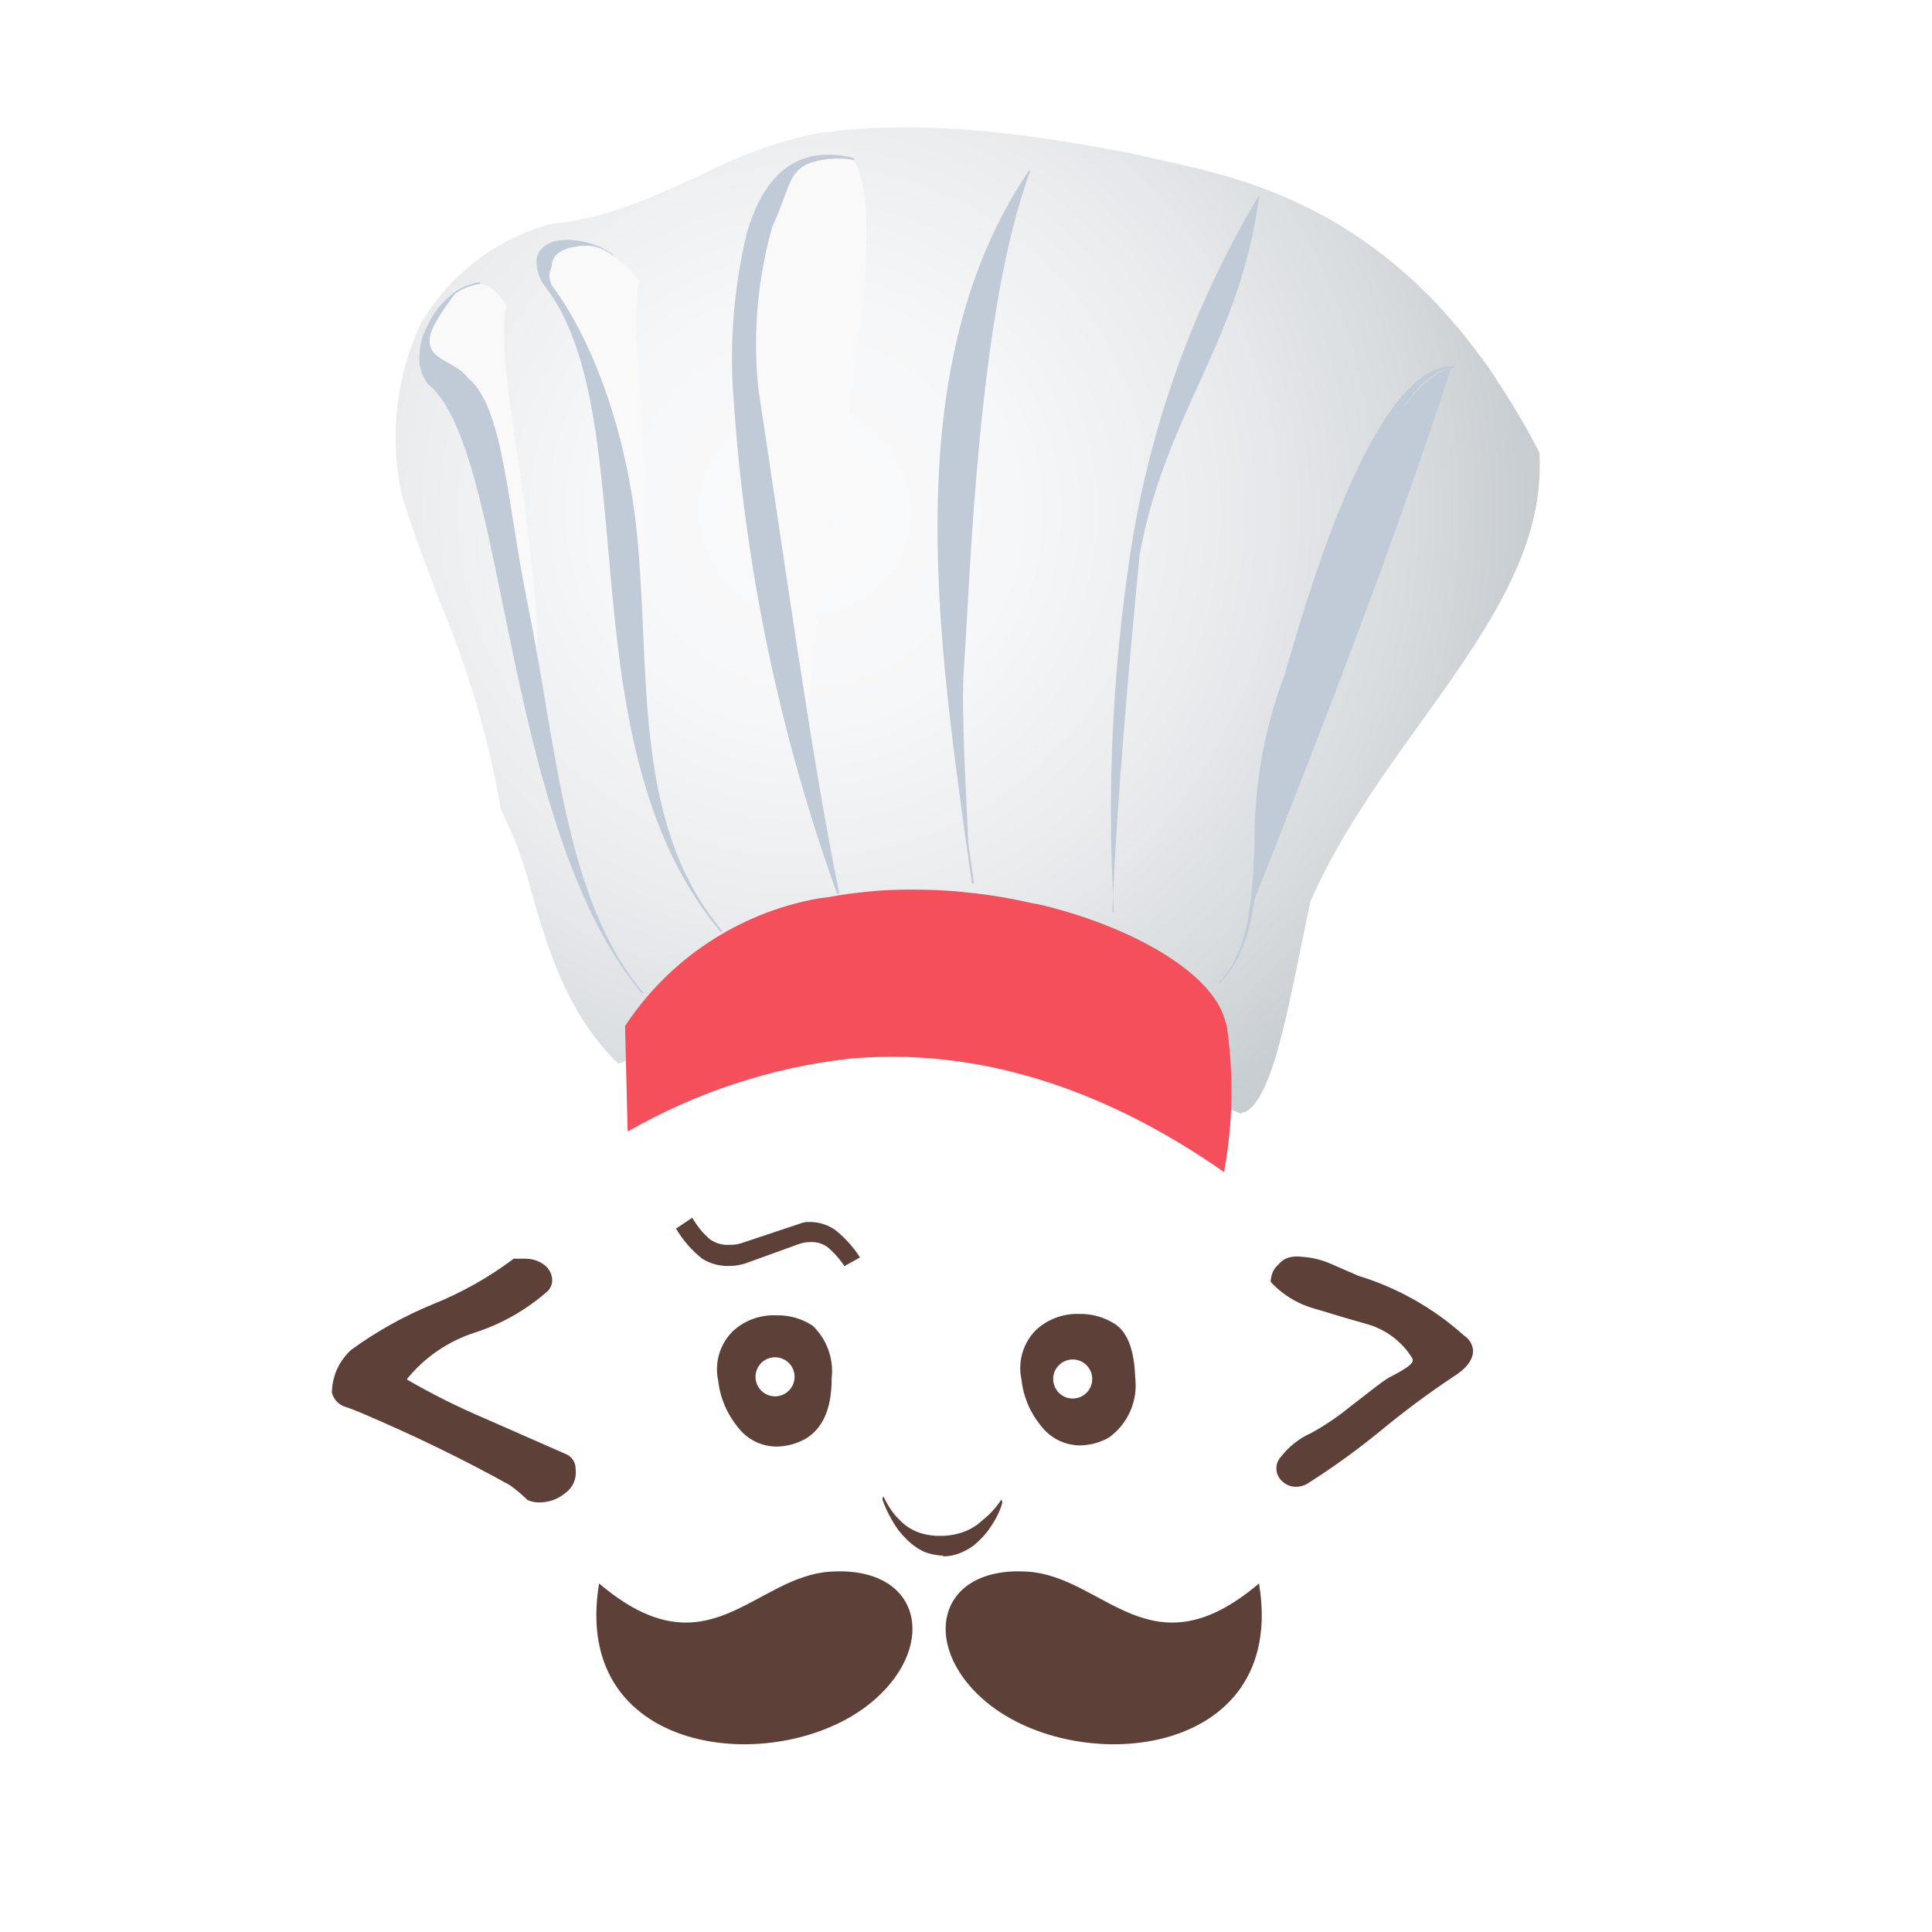 <svg width="32" height="32" viewBox="0 0 32 32" fill="none" xmlns="http://www.w3.org/2000/svg">
<rect x="0" y="0" width="32" height="32" fill="#333333" stroke="none"/>
<rect width="32" height="32" transform="matrix(-1 0 0 1 32 0)" fill="white"/>
<path d="M22.481 21.126C23.137 21.323 23.741 21.664 24.25 22.122C24.336 22.177 24.392 22.27 24.399 22.372C24.399 22.523 24.286 22.673 24.053 22.815C23.634 23.095 23.231 23.396 22.843 23.718C22.461 24.029 22.06 24.318 21.643 24.581C21.59 24.61 21.529 24.625 21.469 24.626C21.384 24.628 21.301 24.595 21.239 24.536C21.12 24.433 21.108 24.253 21.211 24.134C21.214 24.131 21.217 24.128 21.22 24.125C21.35 23.957 21.52 23.823 21.714 23.737C21.943 23.612 22.159 23.465 22.361 23.3C22.685 23.054 22.879 22.89 23.008 22.815C23.264 22.686 23.397 22.595 23.397 22.54C23.399 22.529 23.399 22.516 23.397 22.505C23.237 22.242 22.99 22.045 22.698 21.948C22.41 21.867 22.115 21.78 21.821 21.689C21.527 21.615 21.26 21.46 21.052 21.239C21.045 21.22 21.045 21.198 21.052 21.178C21.062 21.087 21.107 21.002 21.177 20.942C21.236 20.869 21.321 20.824 21.414 20.816C21.461 20.809 21.509 20.809 21.556 20.816C21.729 20.826 21.899 20.867 22.057 20.939L22.526 21.143M8.696 20.848C8.813 20.846 8.927 20.883 9.02 20.954C9.097 21.014 9.144 21.105 9.146 21.203C9.146 21.273 9.118 21.34 9.068 21.388C8.719 21.695 8.311 21.928 7.868 22.071C7.423 22.213 7.029 22.483 6.736 22.847C7.153 23.089 7.586 23.305 8.03 23.494L9.37 24.083C9.474 24.125 9.54 24.227 9.534 24.339C9.554 24.491 9.488 24.641 9.363 24.73C9.241 24.832 9.086 24.887 8.927 24.885C8.862 24.885 8.798 24.872 8.739 24.846C8.648 24.757 8.55 24.675 8.447 24.6C7.671 24.169 6.841 23.766 5.957 23.391C5.869 23.355 5.779 23.32 5.691 23.291C5.594 23.251 5.521 23.167 5.497 23.064C5.501 22.793 5.618 22.536 5.82 22.355C6.236 22.053 6.687 21.801 7.163 21.605C7.643 21.413 8.096 21.158 8.509 20.848L8.696 20.848Z" fill="#5D4037"/>
<path d="M14.241 20.822C14.131 20.651 13.993 20.499 13.834 20.372C13.706 20.283 13.553 20.236 13.397 20.24C13.345 20.238 13.293 20.248 13.245 20.269L12.275 20.592C12.213 20.612 12.149 20.62 12.084 20.618C11.969 20.627 11.854 20.594 11.76 20.528C11.642 20.426 11.543 20.304 11.466 20.169L11.197 20.35C11.31 20.541 11.457 20.709 11.63 20.848C11.766 20.933 11.925 20.975 12.086 20.968C12.168 20.967 12.25 20.955 12.329 20.932L13.225 20.608C13.286 20.585 13.351 20.573 13.416 20.573C13.515 20.567 13.613 20.593 13.695 20.647C13.808 20.74 13.906 20.849 13.986 20.971L14.242 20.829" fill="#5D4037"/>
<path fill-rule="evenodd" clip-rule="evenodd" d="M20.853 26.227C21.345 29.171 17.747 29.462 16.269 28.133C15.247 27.22 15.535 25.949 17 26.03C18.294 26.098 19.048 27.761 20.853 26.227Z" fill="#5D4037"/>
<path fill-rule="evenodd" clip-rule="evenodd" d="M9.923 26.227C9.431 29.171 13.028 29.462 14.507 28.133C15.529 27.22 15.241 25.949 13.776 26.03C12.481 26.098 11.728 27.761 9.923 26.227Z" fill="#5D4037"/>
<path d="M13.459 21.957C13.278 21.838 13.066 21.779 12.85 21.786C12.589 21.776 12.335 21.869 12.142 22.045C11.923 22.259 11.83 22.571 11.896 22.87C11.927 23.151 12.04 23.417 12.219 23.636C12.372 23.84 12.611 23.96 12.866 23.96C13.033 23.957 13.196 23.913 13.342 23.831C13.633 23.656 13.775 23.326 13.775 22.831C13.812 22.506 13.696 22.182 13.459 21.957ZM12.837 23.128C12.658 23.128 12.514 22.983 12.514 22.804C12.514 22.625 12.658 22.481 12.837 22.481C13.016 22.481 13.161 22.625 13.161 22.804C13.161 22.983 13.016 23.128 12.837 23.128Z" fill="#5D4037"/>
<path d="M15.626 25.778C15.716 25.778 15.804 25.762 15.888 25.729C15.968 25.698 16.044 25.657 16.115 25.607C16.181 25.554 16.243 25.495 16.299 25.432C16.353 25.372 16.4 25.307 16.442 25.238C16.481 25.177 16.516 25.113 16.545 25.047C16.567 24.999 16.586 24.949 16.6 24.898V24.869C16.593 24.86 16.588 24.85 16.584 24.84C16.5 24.969 16.395 25.084 16.273 25.18C16.18 25.268 16.07 25.335 15.95 25.377C15.828 25.419 15.7 25.44 15.571 25.439C15.461 25.441 15.352 25.425 15.248 25.393C15.158 25.365 15.074 25.321 14.998 25.264C14.923 25.204 14.854 25.134 14.794 25.057C14.731 24.973 14.678 24.883 14.633 24.788C14.626 24.796 14.62 24.805 14.617 24.814C14.617 24.814 14.617 24.834 14.617 24.84C14.66 24.964 14.717 25.083 14.784 25.196C14.845 25.304 14.921 25.404 15.011 25.49C15.091 25.574 15.185 25.643 15.289 25.695C15.392 25.738 15.502 25.762 15.613 25.765" fill="#5D4037"/>
<path d="M18.479 21.938C18.3 21.818 18.087 21.757 17.871 21.763C17.609 21.754 17.355 21.849 17.162 22.026C16.945 22.241 16.854 22.552 16.919 22.85C16.949 23.132 17.062 23.399 17.243 23.617C17.395 23.82 17.636 23.94 17.89 23.94C18.057 23.938 18.221 23.893 18.366 23.811C18.684 23.584 18.851 23.2 18.802 22.811C18.787 22.374 18.683 22.08 18.479 21.938ZM17.767 23.164C17.589 23.164 17.444 23.019 17.444 22.84C17.444 22.662 17.589 22.517 17.767 22.517C17.946 22.517 18.091 22.662 18.091 22.84C18.091 23.019 17.946 23.164 17.767 23.164Z" fill="#5D4037"/>
<path d="M24.877 6.427C24.804 6.314 24.732 6.198 24.658 6.092C24.599 6.007 24.538 5.929 24.478 5.849C24.389 5.73 24.3 5.612 24.21 5.502C24.157 5.436 24.102 5.375 24.048 5.313C23.948 5.198 23.849 5.086 23.748 4.981C23.702 4.934 23.657 4.889 23.611 4.844C23.494 4.728 23.377 4.618 23.258 4.514C23.231 4.49 23.203 4.466 23.176 4.443C21.703 3.186 20.21 2.867 19.252 2.657L18.721 2.537C16.781 2.165 15.15 1.978 13.497 2.214C12.846 2.355 12.217 2.584 11.627 2.893C10.815 3.262 9.97 3.644 9.155 3.702C8.302 3.922 7.561 4.452 7.078 5.19L6.988 5.319C6.555 6.225 6.441 7.251 6.664 8.231C6.843 8.813 7.062 9.382 7.269 9.929C7.745 11.044 8.089 12.211 8.295 13.407C8.509 13.832 8.677 14.279 8.793 14.74C9.068 15.698 9.382 16.775 10.233 17.613H10.255C10.262 17.609 10.269 17.607 10.277 17.604C10.278 17.605 10.28 17.607 10.282 17.609C11.018 17.261 11.728 17.027 12.417 16.883C12.514 16.863 12.61 16.849 12.706 16.833C12.822 16.813 12.938 16.792 13.053 16.777C13.24 16.753 13.425 16.735 13.609 16.724C13.625 16.723 13.641 16.721 13.657 16.721C16.014 16.591 18.121 17.452 20.18 18.292L20.552 18.446C20.563 18.441 20.574 18.427 20.586 18.421C20.592 18.423 20.598 18.426 20.605 18.428C21.109 18.208 21.365 16.513 21.704 14.934C22.927 12.136 25.661 10.082 25.496 7.494C25.297 7.102 25.088 6.755 24.877 6.427Z" fill="url(#paint0_radial_28_8)"/>
<path d="M7.183 5.203C7.157 5.241 7.125 5.274 7.101 5.313L7.14 5.258C7.153 5.238 7.17 5.222 7.183 5.203Z" fill="url(#paint1_radial_28_8)"/>
<path d="M20.555 18.447L20.551 18.446L20.55 18.447H20.555Z" fill="url(#paint2_radial_28_8)"/>
<path d="M20.326 17.04C20.322 16.982 20.298 16.923 20.28 16.865L20.28 16.863C20.062 16.153 18.9 15.408 17.318 15.005C17.231 14.982 17.142 14.971 17.054 14.951C17.05 14.95 17.046 14.95 17.042 14.948C16.664 14.862 16.283 14.804 15.899 14.77C15.875 14.768 15.852 14.765 15.829 14.763C15.61 14.746 15.393 14.735 15.174 14.735C14.981 14.733 14.788 14.737 14.596 14.749C14.51 14.755 14.425 14.764 14.339 14.772C14.139 14.792 13.939 14.819 13.741 14.856C13.672 14.868 13.603 14.872 13.533 14.885C12.23 15.125 11.081 15.887 10.353 16.994L10.395 18.706V18.732H10.415C11.539 18.088 12.783 17.68 14.07 17.535C16.118 17.35 18.214 17.975 20.262 19.405H20.281V19.372C20.419 18.602 20.434 17.815 20.326 17.04Z" fill="#F44F5A"/>
<path fill-rule="evenodd" clip-rule="evenodd" d="M8.38 5.09C8.159 6.209 9.156 9.742 8.832 11.595C8.665 10.625 8.043 8.684 8.069 7.607C7.771 6.959 7.47 6.167 7.14 5.863C6.81 5.559 7.823 3.977 8.396 5.09" fill="#F9F9FA"/>
<path d="M10.641 16.464C9.347 14.938 8.797 12.307 8.344 10.091C7.985 8.331 7.678 6.83 7.085 6.358C7.015 6.263 6.968 6.152 6.95 6.035C6.929 5.811 6.975 5.585 7.082 5.388C7.184 5.167 7.341 4.976 7.538 4.834C7.663 4.748 7.806 4.693 7.955 4.673V4.702C7.806 4.722 7.665 4.777 7.541 4.863C7.411 5.027 7.294 5.201 7.192 5.384C6.901 5.966 7.516 5.937 7.745 6.254C8.344 6.735 8.393 8.318 8.755 10.084C9.208 12.297 9.357 14.921 10.654 16.441L10.634 16.464" fill="#C1CBD7"/>
<path fill-rule="evenodd" clip-rule="evenodd" d="M10.592 4.634C10.369 5.75 10.938 8.318 10.592 10.175C10.424 9.204 9.803 7.264 9.829 6.19C9.528 5.543 9.182 4.792 8.959 4.407C8.736 4.022 9.758 3.595 10.577 4.634" fill="#F9F9FA"/>
<path d="M10.159 4.239C9.979 4.089 9.739 4.034 9.512 4.091C9.423 4.1 9.337 4.131 9.263 4.181C9.197 4.224 9.152 4.294 9.14 4.372C9.14 4.489 9.049 4.508 9.14 4.725C9.864 5.696 10.434 7.335 10.57 9.066C10.764 11.263 10.508 13.695 11.964 15.42L11.941 15.439C10.479 13.705 10.262 11.269 10.072 9.069C9.917 7.342 9.777 5.757 9.059 4.783C8.937 4.647 8.875 4.467 8.888 4.285C8.902 4.2 8.95 4.124 9.02 4.075C9.1 4.019 9.192 3.985 9.289 3.978C9.598 3.953 9.906 4.038 10.159 4.217L10.14 4.24" fill="#C1CBD7"/>
<path d="M14.151 2.667C14.824 3.789 13.588 8.842 13.362 12.016C13.342 12.284 10.974 1.538 14.144 2.667" fill="#F9F9FA"/>
<path d="M13.869 14.817C12.917 12.177 12.339 9.415 12.151 6.613C12.078 5.687 12.153 4.754 12.372 3.85C12.582 3.132 12.951 2.66 13.523 2.576C13.732 2.548 13.944 2.564 14.148 2.621V2.65C13.942 2.612 13.73 2.618 13.526 2.669C13.048 2.779 13.106 3.077 12.792 3.753C12.547 4.622 12.468 5.53 12.559 6.428C12.966 9.093 13.468 12.73 13.902 14.797H13.879" fill="#C1CBD7"/>
<path d="M16.101 14.646C16.069 14.429 16.04 14.21 16.008 13.999C15.51 10.389 14.898 5.989 17.04 2.829H17.066C16.189 5.168 16.069 9.622 15.966 11.059C15.92 11.68 15.992 12.999 16.04 13.97C16.069 14.194 16.105 14.413 16.134 14.633H16.101" fill="#C1CBD7"/>
<path d="M18.424 15.109C18.499 13.245 18.696 11.065 18.877 9.175C19.327 6.794 20.537 5.668 20.854 3.261V3.233C19.762 5.059 19.037 7.08 18.719 9.182C18.424 11.143 18.333 13.13 18.45 15.109H18.418" fill="#C1CBD7"/>
<path d="M24.037 6.09C23.066 9.078 21.921 12 20.756 14.957C20.789 11.042 22.885 6.332 24.037 6.09Z" fill="#C1CBD7"/>
<path d="M20.188 16.273C20.698 15.743 20.735 14.927 20.78 13.98C20.769 13.01 20.942 12.047 21.291 11.143C21.291 11.104 21.32 11.043 21.342 10.958C21.627 9.971 22.762 5.995 24.086 6.066V6.095C23.047 6.057 21.724 9.977 21.411 10.971C21.388 11.052 21.382 11.103 21.369 11.145C20.997 12.116 20.974 13.086 20.851 13.973C20.809 14.924 20.729 15.745 20.204 16.282H20.185" fill="#C1CBD7"/>
<defs>
<radialGradient id="paint0_radial_28_8" cx="0" cy="0" r="1" gradientUnits="userSpaceOnUse" gradientTransform="translate(13.343 8.479) scale(11.907 11.907)">
<stop stop-color="#FAFAFB"/>
<stop offset="0.293" stop-color="#F6F7F8"/>
<stop offset="0.566" stop-color="#EBECEE"/>
<stop offset="0.832" stop-color="#D8DCDF"/>
<stop offset="1" stop-color="#C8CDD1"/>
</radialGradient>
<radialGradient id="paint1_radial_28_8" cx="0" cy="0" r="1" gradientUnits="userSpaceOnUse" gradientTransform="translate(7.131 5.246) scale(0.065)">
<stop stop-color="#FAFAFB"/>
<stop offset="0.293" stop-color="#F6F7F8"/>
<stop offset="0.566" stop-color="#EBECEE"/>
<stop offset="0.832" stop-color="#D8DCDF"/>
<stop offset="1" stop-color="#C8CDD1"/>
</radialGradient>
<radialGradient id="paint2_radial_28_8" cx="0" cy="0" r="1" gradientUnits="userSpaceOnUse" gradientTransform="translate(20.552 18.446) scale(0.002 0.002)">
<stop stop-color="#FAFAFB"/>
<stop offset="0.293" stop-color="#F6F7F8"/>
<stop offset="0.566" stop-color="#EBECEE"/>
<stop offset="0.832" stop-color="#D8DCDF"/>
<stop offset="1" stop-color="#C8CDD1"/>
</radialGradient>
</defs>
</svg>
